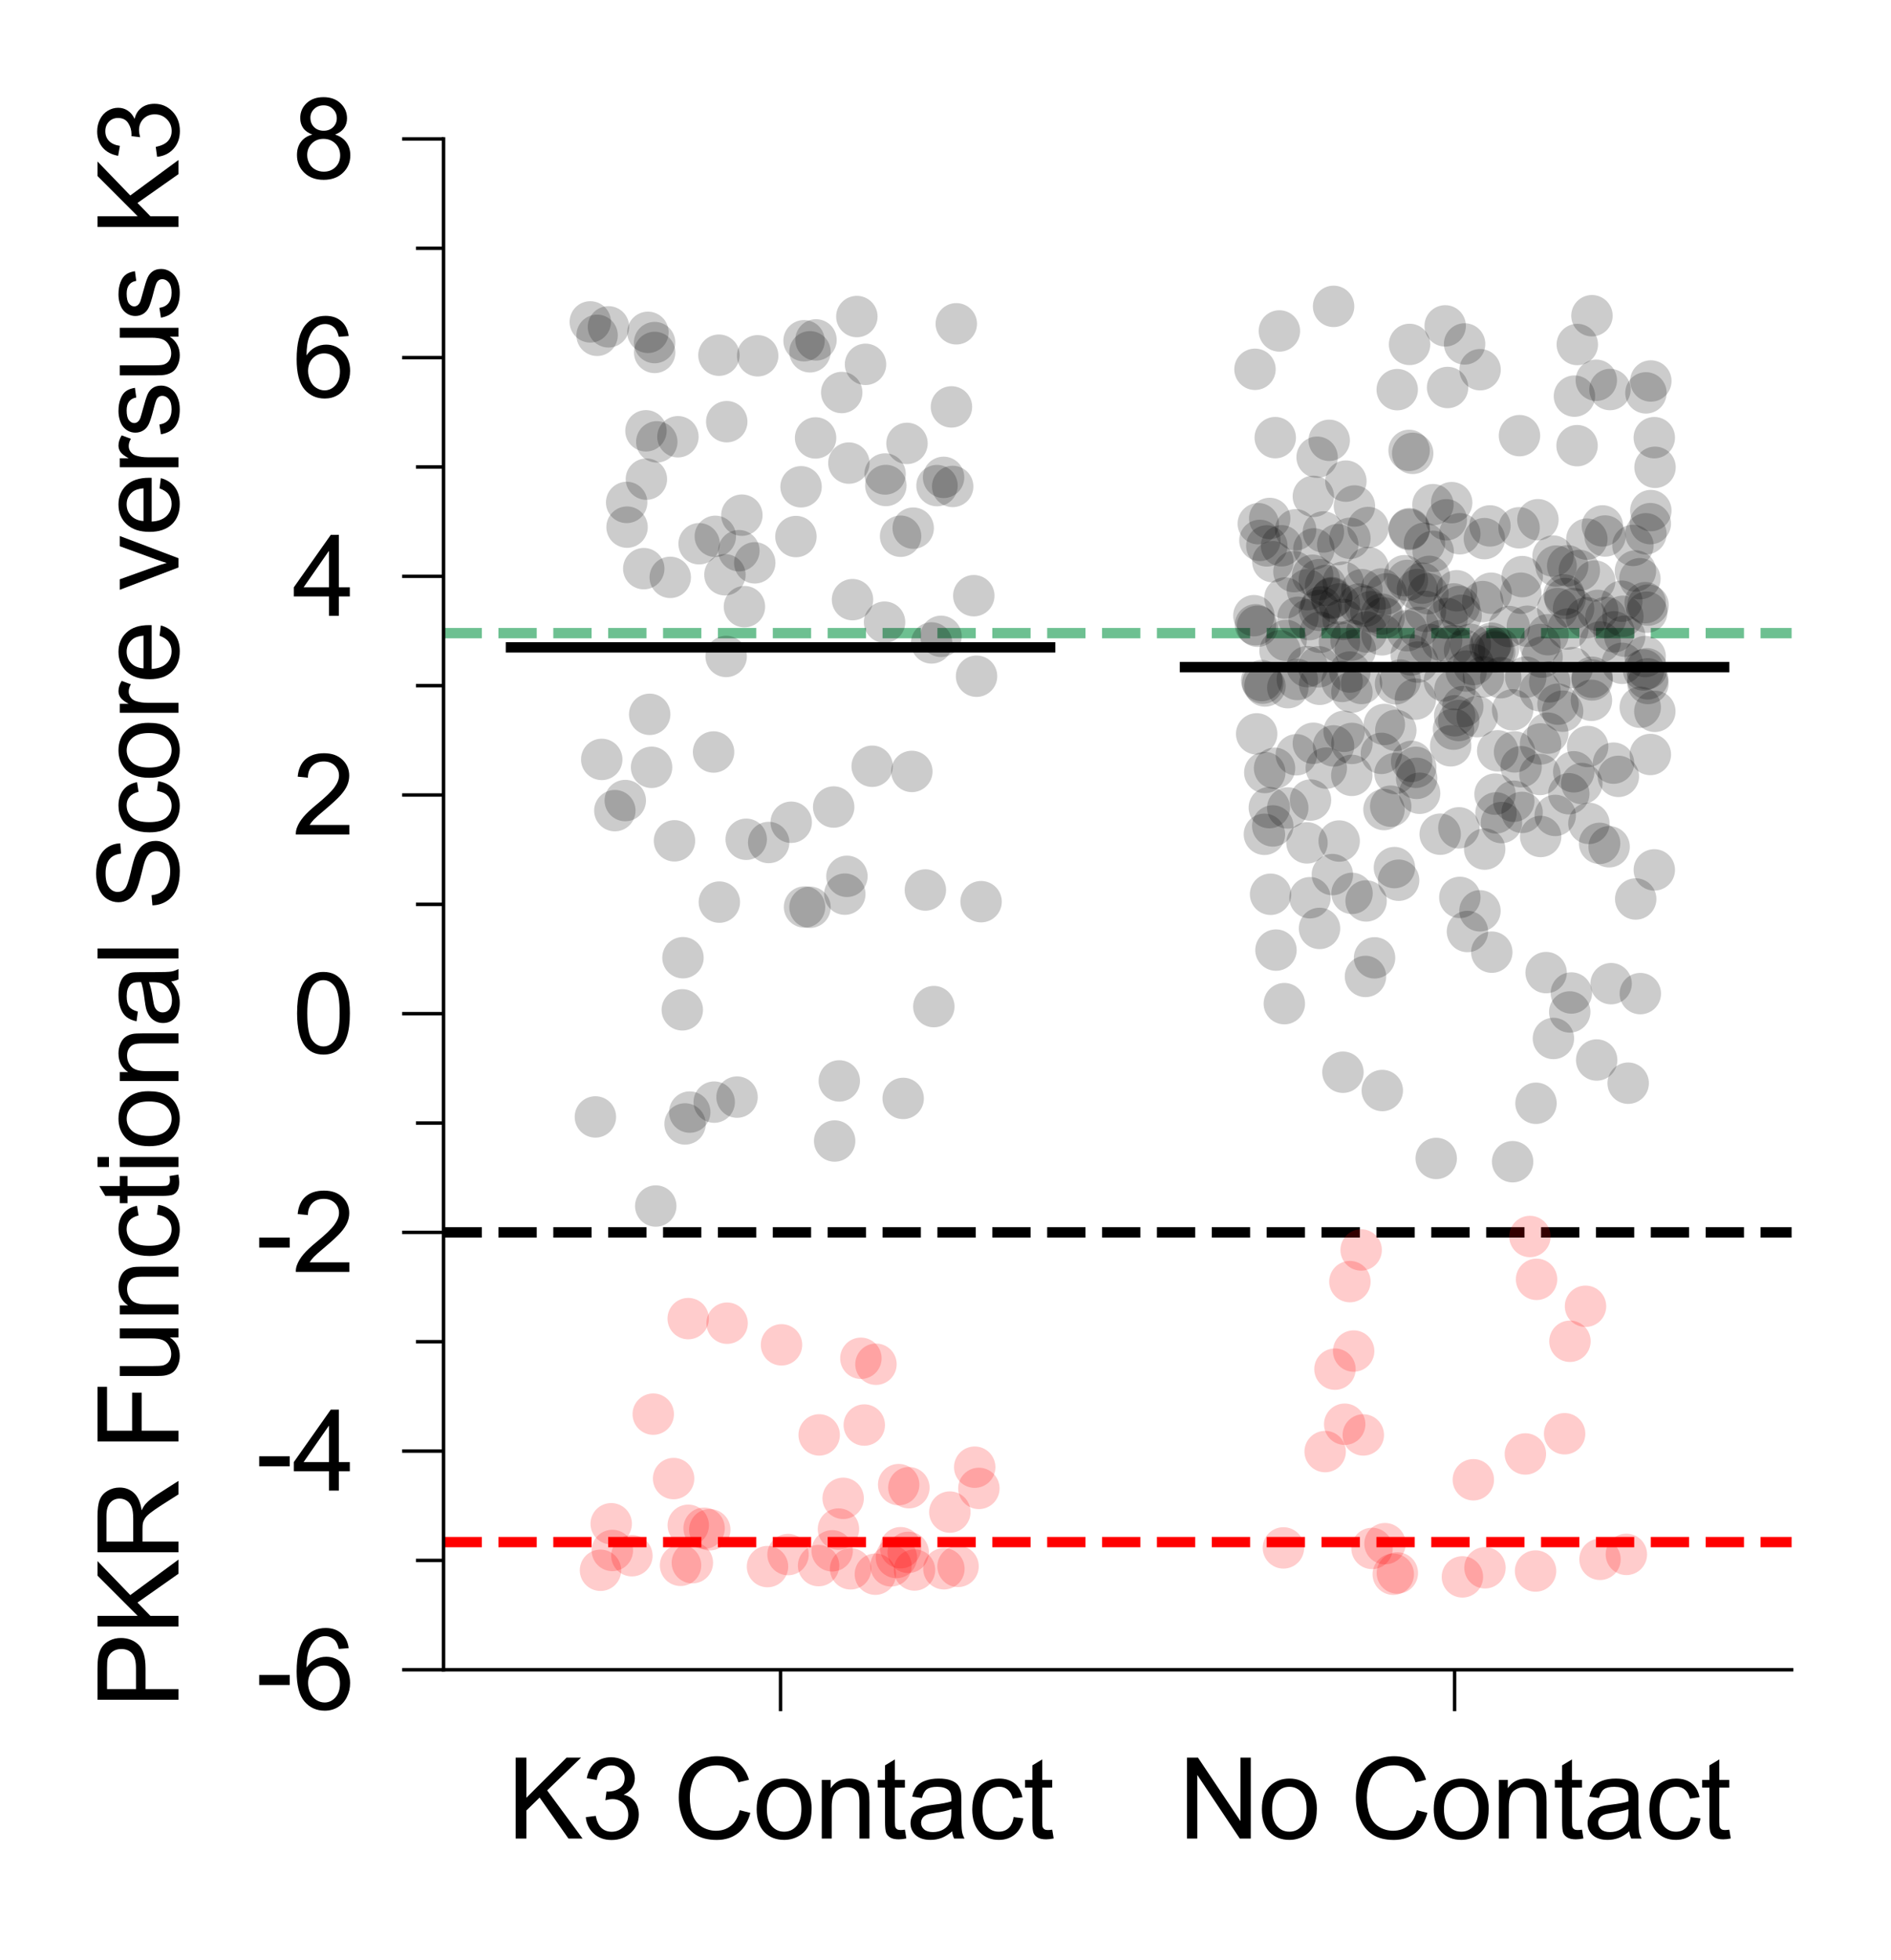 <?xml version="1.0" encoding="utf-8" standalone="no"?>
<!DOCTYPE svg PUBLIC "-//W3C//DTD SVG 1.1//EN"
  "http://www.w3.org/Graphics/SVG/1.1/DTD/svg11.dtd">
<svg xmlns:xlink="http://www.w3.org/1999/xlink" width="136.979pt" height="141.959pt" viewBox="0 0 136.979 141.959" xmlns="http://www.w3.org/2000/svg" version="1.1">
 <defs>
  <style type="text/css">*{stroke-linejoin: round; stroke-linecap: butt}</style>
 </defs>
 <g id="figure_1">
  <g id="patch_1">
   <path d="M 0 141.959 
L 136.979 141.959 
L 136.979 0 
L 0 0 
L 0 141.959 
z
" style="fill: none"/>
  </g>
  <g id="axes_1">
   <g id="patch_2">
    <path d="M 32.129 120.943 
L 129.779 120.943 
L 129.779 10.063 
L 32.129 10.063 
L 32.129 120.943 
z
" style="fill: none"/>
   </g>
   <g id="line2d_1">
    <path d="M 32.129 45.858 
L 129.779 45.858 
" clip-path="url(#pc9b2b29073)" style="fill: none; stroke-dasharray: 2.775,1.2; stroke-dashoffset: 0; stroke: #6dc091; stroke-width: 0.75"/>
   </g>
   <g id="line2d_2">
    <path d="M 32.129 111.697 
L 129.779 111.697 
" clip-path="url(#pc9b2b29073)" style="fill: none; stroke-dasharray: 2.775,1.2; stroke-dashoffset: 0; stroke: #ff0000; stroke-width: 0.75"/>
   </g>
   <g id="line2d_3">
    <path d="M 32.129 89.263 
L 129.779 89.263 
" clip-path="url(#pc9b2b29073)" style="fill: none; stroke-dasharray: 2.775,1.2; stroke-dashoffset: 0; stroke: #000000; stroke-width: 0.75"/>
   </g>
   <g id="line2d_4">
    <path d="M 37.011 46.889 
L 76.071 46.889 
" clip-path="url(#pc9b2b29073)" style="fill: none; stroke: #000000; stroke-width: 0.75; stroke-linecap: square"/>
   </g>
   <g id="line2d_5">
    <path d="M 85.836 48.322 
L 124.896 48.322 
" clip-path="url(#pc9b2b29073)" style="fill: none; stroke: #000000; stroke-width: 0.75; stroke-linecap: square"/>
   </g>
   <g id="matplotlib.axis_1">
    <g id="xtick_1">
     <g id="line2d_6">
      <defs>
       <path id="m54ff7c7d71" d="M 0 0 
L 0 3 
" style="stroke: #000000; stroke-width: 0.25"/>
      </defs>
      <g>
       <use xlink:href="#m54ff7c7d71" x="56.541" y="120.943" style="stroke: #000000; stroke-width: 0.25"/>
      </g>
     </g>
     <g id="text_1">
      <!-- K3 Contact -->
      <g transform="translate(36.753 133.169) scale(0.08 -0.08)">
       <defs>
        <path id="ArialMT-4b" d="M 469 0 
L 469 4581 
L 1075 4581 
L 1075 2309 
L 3350 4581 
L 4172 4581 
L 2250 2725 
L 4256 0 
L 3456 0 
L 1825 2319 
L 1075 1588 
L 1075 0 
L 469 0 
z
" transform="scale(0.016)"/>
        <path id="ArialMT-33" d="M 269 1209 
L 831 1284 
Q 928 806 1161 595 
Q 1394 384 1728 384 
Q 2125 384 2398 659 
Q 2672 934 2672 1341 
Q 2672 1728 2419 1979 
Q 2166 2231 1775 2231 
Q 1616 2231 1378 2169 
L 1441 2663 
Q 1497 2656 1531 2656 
Q 1891 2656 2178 2843 
Q 2466 3031 2466 3422 
Q 2466 3731 2256 3934 
Q 2047 4138 1716 4138 
Q 1388 4138 1169 3931 
Q 950 3725 888 3313 
L 325 3413 
Q 428 3978 793 4289 
Q 1159 4600 1703 4600 
Q 2078 4600 2393 4439 
Q 2709 4278 2876 4000 
Q 3044 3722 3044 3409 
Q 3044 3113 2884 2869 
Q 2725 2625 2413 2481 
Q 2819 2388 3044 2092 
Q 3269 1797 3269 1353 
Q 3269 753 2831 336 
Q 2394 -81 1725 -81 
Q 1122 -81 723 278 
Q 325 638 269 1209 
z
" transform="scale(0.016)"/>
        <path id="ArialMT-20" transform="scale(0.016)"/>
        <path id="ArialMT-43" d="M 3763 1606 
L 4369 1453 
Q 4178 706 3683 314 
Q 3188 -78 2472 -78 
Q 1731 -78 1267 223 
Q 803 525 561 1097 
Q 319 1669 319 2325 
Q 319 3041 592 3573 
Q 866 4106 1370 4382 
Q 1875 4659 2481 4659 
Q 3169 4659 3637 4309 
Q 4106 3959 4291 3325 
L 3694 3184 
Q 3534 3684 3231 3912 
Q 2928 4141 2469 4141 
Q 1941 4141 1586 3887 
Q 1231 3634 1087 3207 
Q 944 2781 944 2328 
Q 944 1744 1114 1308 
Q 1284 872 1643 656 
Q 2003 441 2422 441 
Q 2931 441 3284 734 
Q 3638 1028 3763 1606 
z
" transform="scale(0.016)"/>
        <path id="ArialMT-6f" d="M 213 1659 
Q 213 2581 725 3025 
Q 1153 3394 1769 3394 
Q 2453 3394 2887 2945 
Q 3322 2497 3322 1706 
Q 3322 1066 3130 698 
Q 2938 331 2570 128 
Q 2203 -75 1769 -75 
Q 1072 -75 642 372 
Q 213 819 213 1659 
z
M 791 1659 
Q 791 1022 1069 705 
Q 1347 388 1769 388 
Q 2188 388 2466 706 
Q 2744 1025 2744 1678 
Q 2744 2294 2464 2611 
Q 2184 2928 1769 2928 
Q 1347 2928 1069 2612 
Q 791 2297 791 1659 
z
" transform="scale(0.016)"/>
        <path id="ArialMT-6e" d="M 422 0 
L 422 3319 
L 928 3319 
L 928 2847 
Q 1294 3394 1984 3394 
Q 2284 3394 2536 3286 
Q 2788 3178 2913 3003 
Q 3038 2828 3088 2588 
Q 3119 2431 3119 2041 
L 3119 0 
L 2556 0 
L 2556 2019 
Q 2556 2363 2490 2533 
Q 2425 2703 2258 2804 
Q 2091 2906 1866 2906 
Q 1506 2906 1245 2678 
Q 984 2450 984 1813 
L 984 0 
L 422 0 
z
" transform="scale(0.016)"/>
        <path id="ArialMT-74" d="M 1650 503 
L 1731 6 
Q 1494 -44 1306 -44 
Q 1000 -44 831 53 
Q 663 150 594 308 
Q 525 466 525 972 
L 525 2881 
L 113 2881 
L 113 3319 
L 525 3319 
L 525 4141 
L 1084 4478 
L 1084 3319 
L 1650 3319 
L 1650 2881 
L 1084 2881 
L 1084 941 
Q 1084 700 1114 631 
Q 1144 563 1211 522 
Q 1278 481 1403 481 
Q 1497 481 1650 503 
z
" transform="scale(0.016)"/>
        <path id="ArialMT-61" d="M 2588 409 
Q 2275 144 1986 34 
Q 1697 -75 1366 -75 
Q 819 -75 525 192 
Q 231 459 231 875 
Q 231 1119 342 1320 
Q 453 1522 633 1644 
Q 813 1766 1038 1828 
Q 1203 1872 1538 1913 
Q 2219 1994 2541 2106 
Q 2544 2222 2544 2253 
Q 2544 2597 2384 2738 
Q 2169 2928 1744 2928 
Q 1347 2928 1158 2789 
Q 969 2650 878 2297 
L 328 2372 
Q 403 2725 575 2942 
Q 747 3159 1072 3276 
Q 1397 3394 1825 3394 
Q 2250 3394 2515 3294 
Q 2781 3194 2906 3042 
Q 3031 2891 3081 2659 
Q 3109 2516 3109 2141 
L 3109 1391 
Q 3109 606 3145 398 
Q 3181 191 3288 0 
L 2700 0 
Q 2613 175 2588 409 
z
M 2541 1666 
Q 2234 1541 1622 1453 
Q 1275 1403 1131 1340 
Q 988 1278 909 1158 
Q 831 1038 831 891 
Q 831 666 1001 516 
Q 1172 366 1500 366 
Q 1825 366 2078 508 
Q 2331 650 2450 897 
Q 2541 1088 2541 1459 
L 2541 1666 
z
" transform="scale(0.016)"/>
        <path id="ArialMT-63" d="M 2588 1216 
L 3141 1144 
Q 3050 572 2676 248 
Q 2303 -75 1759 -75 
Q 1078 -75 664 370 
Q 250 816 250 1647 
Q 250 2184 428 2587 
Q 606 2991 970 3192 
Q 1334 3394 1763 3394 
Q 2303 3394 2647 3120 
Q 2991 2847 3088 2344 
L 2541 2259 
Q 2463 2594 2264 2762 
Q 2066 2931 1784 2931 
Q 1359 2931 1093 2626 
Q 828 2322 828 1663 
Q 828 994 1084 691 
Q 1341 388 1753 388 
Q 2084 388 2306 591 
Q 2528 794 2588 1216 
z
" transform="scale(0.016)"/>
       </defs>
       <use xlink:href="#ArialMT-4b"/>
       <use xlink:href="#ArialMT-33" x="66.699"/>
       <use xlink:href="#ArialMT-20" x="122.314"/>
       <use xlink:href="#ArialMT-43" x="150.098"/>
       <use xlink:href="#ArialMT-6f" x="222.314"/>
       <use xlink:href="#ArialMT-6e" x="277.93"/>
       <use xlink:href="#ArialMT-74" x="333.545"/>
       <use xlink:href="#ArialMT-61" x="361.328"/>
       <use xlink:href="#ArialMT-63" x="416.943"/>
       <use xlink:href="#ArialMT-74" x="466.943"/>
      </g>
     </g>
    </g>
    <g id="xtick_2">
     <g id="line2d_7">
      <g>
       <use xlink:href="#m54ff7c7d71" x="105.366" y="120.943" style="stroke: #000000; stroke-width: 0.25"/>
      </g>
     </g>
     <g id="text_2">
      <!-- No Contact -->
      <g transform="translate(85.358 133.169) scale(0.08 -0.08)">
       <defs>
        <path id="ArialMT-4e" d="M 488 0 
L 488 4581 
L 1109 4581 
L 3516 984 
L 3516 4581 
L 4097 4581 
L 4097 0 
L 3475 0 
L 1069 3600 
L 1069 0 
L 488 0 
z
" transform="scale(0.016)"/>
       </defs>
       <use xlink:href="#ArialMT-4e"/>
       <use xlink:href="#ArialMT-6f" x="72.217"/>
       <use xlink:href="#ArialMT-20" x="127.832"/>
       <use xlink:href="#ArialMT-43" x="155.615"/>
       <use xlink:href="#ArialMT-6f" x="227.832"/>
       <use xlink:href="#ArialMT-6e" x="283.447"/>
       <use xlink:href="#ArialMT-74" x="339.062"/>
       <use xlink:href="#ArialMT-61" x="366.846"/>
       <use xlink:href="#ArialMT-63" x="422.461"/>
       <use xlink:href="#ArialMT-74" x="472.461"/>
      </g>
     </g>
    </g>
   </g>
   <g id="matplotlib.axis_2">
    <g id="ytick_1">
     <g id="line2d_8">
      <defs>
       <path id="m938b27e251" d="M 0 0 
L -3 0 
" style="stroke: #000000; stroke-width: 0.25"/>
      </defs>
      <g>
       <use xlink:href="#m938b27e251" x="32.129" y="120.943" style="stroke: #000000; stroke-width: 0.25"/>
      </g>
     </g>
     <g id="text_3">
      <!-- -6 -->
      <g transform="translate(18.516 123.806) scale(0.08 -0.08)">
       <defs>
        <path id="ArialMT-2d" d="M 203 1375 
L 203 1941 
L 1931 1941 
L 1931 1375 
L 203 1375 
z
" transform="scale(0.016)"/>
        <path id="ArialMT-36" d="M 3184 3459 
L 2625 3416 
Q 2550 3747 2413 3897 
Q 2184 4138 1850 4138 
Q 1581 4138 1378 3988 
Q 1113 3794 959 3422 
Q 806 3050 800 2363 
Q 1003 2672 1297 2822 
Q 1591 2972 1913 2972 
Q 2475 2972 2870 2558 
Q 3266 2144 3266 1488 
Q 3266 1056 3080 686 
Q 2894 316 2569 119 
Q 2244 -78 1831 -78 
Q 1128 -78 684 439 
Q 241 956 241 2144 
Q 241 3472 731 4075 
Q 1159 4600 1884 4600 
Q 2425 4600 2770 4297 
Q 3116 3994 3184 3459 
z
M 888 1484 
Q 888 1194 1011 928 
Q 1134 663 1356 523 
Q 1578 384 1822 384 
Q 2178 384 2434 671 
Q 2691 959 2691 1453 
Q 2691 1928 2437 2201 
Q 2184 2475 1800 2475 
Q 1419 2475 1153 2201 
Q 888 1928 888 1484 
z
" transform="scale(0.016)"/>
       </defs>
       <use xlink:href="#ArialMT-2d"/>
       <use xlink:href="#ArialMT-36" x="33.301"/>
      </g>
     </g>
    </g>
    <g id="ytick_2">
     <g id="line2d_9">
      <g>
       <use xlink:href="#m938b27e251" x="32.129" y="105.103" style="stroke: #000000; stroke-width: 0.25"/>
      </g>
     </g>
     <g id="text_4">
      <!-- -4 -->
      <g transform="translate(18.516 107.966) scale(0.08 -0.08)">
       <defs>
        <path id="ArialMT-34" d="M 2069 0 
L 2069 1097 
L 81 1097 
L 81 1613 
L 2172 4581 
L 2631 4581 
L 2631 1613 
L 3250 1613 
L 3250 1097 
L 2631 1097 
L 2631 0 
L 2069 0 
z
M 2069 1613 
L 2069 3678 
L 634 1613 
L 2069 1613 
z
" transform="scale(0.016)"/>
       </defs>
       <use xlink:href="#ArialMT-2d"/>
       <use xlink:href="#ArialMT-34" x="33.301"/>
      </g>
     </g>
    </g>
    <g id="ytick_3">
     <g id="line2d_10">
      <g>
       <use xlink:href="#m938b27e251" x="32.129" y="89.263" style="stroke: #000000; stroke-width: 0.25"/>
      </g>
     </g>
     <g id="text_5">
      <!-- -2 -->
      <g transform="translate(18.516 92.126) scale(0.08 -0.08)">
       <defs>
        <path id="ArialMT-32" d="M 3222 541 
L 3222 0 
L 194 0 
Q 188 203 259 391 
Q 375 700 629 1000 
Q 884 1300 1366 1694 
Q 2113 2306 2375 2664 
Q 2638 3022 2638 3341 
Q 2638 3675 2398 3904 
Q 2159 4134 1775 4134 
Q 1369 4134 1125 3890 
Q 881 3647 878 3216 
L 300 3275 
Q 359 3922 746 4261 
Q 1134 4600 1788 4600 
Q 2447 4600 2831 4234 
Q 3216 3869 3216 3328 
Q 3216 3053 3103 2787 
Q 2991 2522 2730 2228 
Q 2469 1934 1863 1422 
Q 1356 997 1212 845 
Q 1069 694 975 541 
L 3222 541 
z
" transform="scale(0.016)"/>
       </defs>
       <use xlink:href="#ArialMT-2d"/>
       <use xlink:href="#ArialMT-32" x="33.301"/>
      </g>
     </g>
    </g>
    <g id="ytick_4">
     <g id="line2d_11">
      <g>
       <use xlink:href="#m938b27e251" x="32.129" y="73.423" style="stroke: #000000; stroke-width: 0.25"/>
      </g>
     </g>
     <g id="text_6">
      <!-- 0 -->
      <g transform="translate(21.18 76.286) scale(0.08 -0.08)">
       <defs>
        <path id="ArialMT-30" d="M 266 2259 
Q 266 3072 433 3567 
Q 600 4063 929 4331 
Q 1259 4600 1759 4600 
Q 2128 4600 2406 4451 
Q 2684 4303 2865 4023 
Q 3047 3744 3150 3342 
Q 3253 2941 3253 2259 
Q 3253 1453 3087 958 
Q 2922 463 2592 192 
Q 2263 -78 1759 -78 
Q 1097 -78 719 397 
Q 266 969 266 2259 
z
M 844 2259 
Q 844 1131 1108 757 
Q 1372 384 1759 384 
Q 2147 384 2411 759 
Q 2675 1134 2675 2259 
Q 2675 3391 2411 3762 
Q 2147 4134 1753 4134 
Q 1366 4134 1134 3806 
Q 844 3388 844 2259 
z
" transform="scale(0.016)"/>
       </defs>
       <use xlink:href="#ArialMT-30"/>
      </g>
     </g>
    </g>
    <g id="ytick_5">
     <g id="line2d_12">
      <g>
       <use xlink:href="#m938b27e251" x="32.129" y="57.583" style="stroke: #000000; stroke-width: 0.25"/>
      </g>
     </g>
     <g id="text_7">
      <!-- 2 -->
      <g transform="translate(21.18 60.446) scale(0.08 -0.08)">
       <use xlink:href="#ArialMT-32"/>
      </g>
     </g>
    </g>
    <g id="ytick_6">
     <g id="line2d_13">
      <g>
       <use xlink:href="#m938b27e251" x="32.129" y="41.743" style="stroke: #000000; stroke-width: 0.25"/>
      </g>
     </g>
     <g id="text_8">
      <!-- 4 -->
      <g transform="translate(21.18 44.606) scale(0.08 -0.08)">
       <use xlink:href="#ArialMT-34"/>
      </g>
     </g>
    </g>
    <g id="ytick_7">
     <g id="line2d_14">
      <g>
       <use xlink:href="#m938b27e251" x="32.129" y="25.903" style="stroke: #000000; stroke-width: 0.25"/>
      </g>
     </g>
     <g id="text_9">
      <!-- 6 -->
      <g transform="translate(21.18 28.766) scale(0.08 -0.08)">
       <use xlink:href="#ArialMT-36"/>
      </g>
     </g>
    </g>
    <g id="ytick_8">
     <g id="line2d_15">
      <g>
       <use xlink:href="#m938b27e251" x="32.129" y="10.063" style="stroke: #000000; stroke-width: 0.25"/>
      </g>
     </g>
     <g id="text_10">
      <!-- 8 -->
      <g transform="translate(21.18 12.926) scale(0.08 -0.08)">
       <defs>
        <path id="ArialMT-38" d="M 1131 2484 
Q 781 2613 612 2850 
Q 444 3088 444 3419 
Q 444 3919 803 4259 
Q 1163 4600 1759 4600 
Q 2359 4600 2725 4251 
Q 3091 3903 3091 3403 
Q 3091 3084 2923 2848 
Q 2756 2613 2416 2484 
Q 2838 2347 3058 2040 
Q 3278 1734 3278 1309 
Q 3278 722 2862 322 
Q 2447 -78 1769 -78 
Q 1091 -78 675 323 
Q 259 725 259 1325 
Q 259 1772 486 2073 
Q 713 2375 1131 2484 
z
M 1019 3438 
Q 1019 3113 1228 2906 
Q 1438 2700 1772 2700 
Q 2097 2700 2305 2904 
Q 2513 3109 2513 3406 
Q 2513 3716 2298 3927 
Q 2084 4138 1766 4138 
Q 1444 4138 1231 3931 
Q 1019 3725 1019 3438 
z
M 838 1322 
Q 838 1081 952 856 
Q 1066 631 1291 507 
Q 1516 384 1775 384 
Q 2178 384 2440 643 
Q 2703 903 2703 1303 
Q 2703 1709 2433 1975 
Q 2163 2241 1756 2241 
Q 1359 2241 1098 1978 
Q 838 1716 838 1322 
z
" transform="scale(0.016)"/>
       </defs>
       <use xlink:href="#ArialMT-38"/>
      </g>
     </g>
    </g>
    <g id="ytick_9">
     <g id="line2d_16">
      <defs>
       <path id="m129bea286b" d="M 0 0 
L -2 0 
" style="stroke: #000000; stroke-width: 0.25"/>
      </defs>
      <g>
       <use xlink:href="#m129bea286b" x="32.129" y="113.023" style="stroke: #000000; stroke-width: 0.25"/>
      </g>
     </g>
    </g>
    <g id="ytick_10">
     <g id="line2d_17">
      <g>
       <use xlink:href="#m129bea286b" x="32.129" y="97.183" style="stroke: #000000; stroke-width: 0.25"/>
      </g>
     </g>
    </g>
    <g id="ytick_11">
     <g id="line2d_18">
      <g>
       <use xlink:href="#m129bea286b" x="32.129" y="81.343" style="stroke: #000000; stroke-width: 0.25"/>
      </g>
     </g>
    </g>
    <g id="ytick_12">
     <g id="line2d_19">
      <g>
       <use xlink:href="#m129bea286b" x="32.129" y="65.503" style="stroke: #000000; stroke-width: 0.25"/>
      </g>
     </g>
    </g>
    <g id="ytick_13">
     <g id="line2d_20">
      <g>
       <use xlink:href="#m129bea286b" x="32.129" y="49.663" style="stroke: #000000; stroke-width: 0.25"/>
      </g>
     </g>
    </g>
    <g id="ytick_14">
     <g id="line2d_21">
      <g>
       <use xlink:href="#m129bea286b" x="32.129" y="33.823" style="stroke: #000000; stroke-width: 0.25"/>
      </g>
     </g>
    </g>
    <g id="ytick_15">
     <g id="line2d_22">
      <g>
       <use xlink:href="#m129bea286b" x="32.129" y="17.983" style="stroke: #000000; stroke-width: 0.25"/>
      </g>
     </g>
    </g>
    <g id="text_11">
     <!-- PKR Functional Score versus K3 -->
     <g transform="translate(12.926 123.749) rotate(-90) scale(0.08 -0.08)">
      <defs>
       <path id="ArialMT-50" d="M 494 0 
L 494 4581 
L 2222 4581 
Q 2678 4581 2919 4538 
Q 3256 4481 3484 4323 
Q 3713 4166 3852 3881 
Q 3991 3597 3991 3256 
Q 3991 2672 3619 2267 
Q 3247 1863 2275 1863 
L 1100 1863 
L 1100 0 
L 494 0 
z
M 1100 2403 
L 2284 2403 
Q 2872 2403 3119 2622 
Q 3366 2841 3366 3238 
Q 3366 3525 3220 3729 
Q 3075 3934 2838 4000 
Q 2684 4041 2272 4041 
L 1100 4041 
L 1100 2403 
z
" transform="scale(0.016)"/>
       <path id="ArialMT-52" d="M 503 0 
L 503 4581 
L 2534 4581 
Q 3147 4581 3465 4457 
Q 3784 4334 3975 4021 
Q 4166 3709 4166 3331 
Q 4166 2844 3850 2509 
Q 3534 2175 2875 2084 
Q 3116 1969 3241 1856 
Q 3506 1613 3744 1247 
L 4541 0 
L 3778 0 
L 3172 953 
Q 2906 1366 2734 1584 
Q 2563 1803 2427 1890 
Q 2291 1978 2150 2013 
Q 2047 2034 1813 2034 
L 1109 2034 
L 1109 0 
L 503 0 
z
M 1109 2559 
L 2413 2559 
Q 2828 2559 3062 2645 
Q 3297 2731 3419 2920 
Q 3541 3109 3541 3331 
Q 3541 3656 3305 3865 
Q 3069 4075 2559 4075 
L 1109 4075 
L 1109 2559 
z
" transform="scale(0.016)"/>
       <path id="ArialMT-46" d="M 525 0 
L 525 4581 
L 3616 4581 
L 3616 4041 
L 1131 4041 
L 1131 2622 
L 3281 2622 
L 3281 2081 
L 1131 2081 
L 1131 0 
L 525 0 
z
" transform="scale(0.016)"/>
       <path id="ArialMT-75" d="M 2597 0 
L 2597 488 
Q 2209 -75 1544 -75 
Q 1250 -75 995 37 
Q 741 150 617 320 
Q 494 491 444 738 
Q 409 903 409 1263 
L 409 3319 
L 972 3319 
L 972 1478 
Q 972 1038 1006 884 
Q 1059 663 1231 536 
Q 1403 409 1656 409 
Q 1909 409 2131 539 
Q 2353 669 2445 892 
Q 2538 1116 2538 1541 
L 2538 3319 
L 3100 3319 
L 3100 0 
L 2597 0 
z
" transform="scale(0.016)"/>
       <path id="ArialMT-69" d="M 425 3934 
L 425 4581 
L 988 4581 
L 988 3934 
L 425 3934 
z
M 425 0 
L 425 3319 
L 988 3319 
L 988 0 
L 425 0 
z
" transform="scale(0.016)"/>
       <path id="ArialMT-6c" d="M 409 0 
L 409 4581 
L 972 4581 
L 972 0 
L 409 0 
z
" transform="scale(0.016)"/>
       <path id="ArialMT-53" d="M 288 1472 
L 859 1522 
Q 900 1178 1048 958 
Q 1197 738 1509 602 
Q 1822 466 2213 466 
Q 2559 466 2825 569 
Q 3091 672 3220 851 
Q 3350 1031 3350 1244 
Q 3350 1459 3225 1620 
Q 3100 1781 2813 1891 
Q 2628 1963 1997 2114 
Q 1366 2266 1113 2400 
Q 784 2572 623 2826 
Q 463 3081 463 3397 
Q 463 3744 659 4045 
Q 856 4347 1234 4503 
Q 1613 4659 2075 4659 
Q 2584 4659 2973 4495 
Q 3363 4331 3572 4012 
Q 3781 3694 3797 3291 
L 3216 3247 
Q 3169 3681 2898 3903 
Q 2628 4125 2100 4125 
Q 1550 4125 1298 3923 
Q 1047 3722 1047 3438 
Q 1047 3191 1225 3031 
Q 1400 2872 2139 2705 
Q 2878 2538 3153 2413 
Q 3553 2228 3743 1945 
Q 3934 1663 3934 1294 
Q 3934 928 3725 604 
Q 3516 281 3123 101 
Q 2731 -78 2241 -78 
Q 1619 -78 1198 103 
Q 778 284 539 648 
Q 300 1013 288 1472 
z
" transform="scale(0.016)"/>
       <path id="ArialMT-72" d="M 416 0 
L 416 3319 
L 922 3319 
L 922 2816 
Q 1116 3169 1280 3281 
Q 1444 3394 1641 3394 
Q 1925 3394 2219 3213 
L 2025 2691 
Q 1819 2813 1613 2813 
Q 1428 2813 1281 2702 
Q 1134 2591 1072 2394 
Q 978 2094 978 1738 
L 978 0 
L 416 0 
z
" transform="scale(0.016)"/>
       <path id="ArialMT-65" d="M 2694 1069 
L 3275 997 
Q 3138 488 2766 206 
Q 2394 -75 1816 -75 
Q 1088 -75 661 373 
Q 234 822 234 1631 
Q 234 2469 665 2931 
Q 1097 3394 1784 3394 
Q 2450 3394 2872 2941 
Q 3294 2488 3294 1666 
Q 3294 1616 3291 1516 
L 816 1516 
Q 847 969 1125 678 
Q 1403 388 1819 388 
Q 2128 388 2347 550 
Q 2566 713 2694 1069 
z
M 847 1978 
L 2700 1978 
Q 2663 2397 2488 2606 
Q 2219 2931 1791 2931 
Q 1403 2931 1139 2672 
Q 875 2413 847 1978 
z
" transform="scale(0.016)"/>
       <path id="ArialMT-76" d="M 1344 0 
L 81 3319 
L 675 3319 
L 1388 1331 
Q 1503 1009 1600 663 
Q 1675 925 1809 1294 
L 2547 3319 
L 3125 3319 
L 1869 0 
L 1344 0 
z
" transform="scale(0.016)"/>
       <path id="ArialMT-73" d="M 197 991 
L 753 1078 
Q 800 744 1014 566 
Q 1228 388 1613 388 
Q 2000 388 2187 545 
Q 2375 703 2375 916 
Q 2375 1106 2209 1216 
Q 2094 1291 1634 1406 
Q 1016 1563 777 1677 
Q 538 1791 414 1992 
Q 291 2194 291 2438 
Q 291 2659 392 2848 
Q 494 3038 669 3163 
Q 800 3259 1026 3326 
Q 1253 3394 1513 3394 
Q 1903 3394 2198 3281 
Q 2494 3169 2634 2976 
Q 2775 2784 2828 2463 
L 2278 2388 
Q 2241 2644 2061 2787 
Q 1881 2931 1553 2931 
Q 1166 2931 1000 2803 
Q 834 2675 834 2503 
Q 834 2394 903 2306 
Q 972 2216 1119 2156 
Q 1203 2125 1616 2013 
Q 2213 1853 2448 1751 
Q 2684 1650 2818 1456 
Q 2953 1263 2953 975 
Q 2953 694 2789 445 
Q 2625 197 2315 61 
Q 2006 -75 1616 -75 
Q 969 -75 630 194 
Q 291 463 197 991 
z
" transform="scale(0.016)"/>
      </defs>
      <use xlink:href="#ArialMT-50"/>
      <use xlink:href="#ArialMT-4b" x="66.699"/>
      <use xlink:href="#ArialMT-52" x="133.398"/>
      <use xlink:href="#ArialMT-20" x="205.615"/>
      <use xlink:href="#ArialMT-46" x="233.398"/>
      <use xlink:href="#ArialMT-75" x="294.482"/>
      <use xlink:href="#ArialMT-6e" x="350.098"/>
      <use xlink:href="#ArialMT-63" x="405.713"/>
      <use xlink:href="#ArialMT-74" x="455.713"/>
      <use xlink:href="#ArialMT-69" x="483.496"/>
      <use xlink:href="#ArialMT-6f" x="505.713"/>
      <use xlink:href="#ArialMT-6e" x="561.328"/>
      <use xlink:href="#ArialMT-61" x="616.943"/>
      <use xlink:href="#ArialMT-6c" x="672.559"/>
      <use xlink:href="#ArialMT-20" x="694.775"/>
      <use xlink:href="#ArialMT-53" x="722.559"/>
      <use xlink:href="#ArialMT-63" x="789.258"/>
      <use xlink:href="#ArialMT-6f" x="839.258"/>
      <use xlink:href="#ArialMT-72" x="894.873"/>
      <use xlink:href="#ArialMT-65" x="928.174"/>
      <use xlink:href="#ArialMT-20" x="983.789"/>
      <use xlink:href="#ArialMT-76" x="1011.572"/>
      <use xlink:href="#ArialMT-65" x="1061.572"/>
      <use xlink:href="#ArialMT-72" x="1117.188"/>
      <use xlink:href="#ArialMT-73" x="1150.488"/>
      <use xlink:href="#ArialMT-75" x="1200.488"/>
      <use xlink:href="#ArialMT-73" x="1256.104"/>
      <use xlink:href="#ArialMT-20" x="1306.104"/>
      <use xlink:href="#ArialMT-4b" x="1333.887"/>
      <use xlink:href="#ArialMT-33" x="1400.586"/>
     </g>
    </g>
   </g>
   <g id="PathCollection_1">
    <defs>
     <path id="m7913840396" d="M 0 1.5 
C 0.398 1.5 0.779 1.342 1.061 1.061 
C 1.342 0.779 1.5 0.398 1.5 0 
C 1.5 -0.398 1.342 -0.779 1.061 -1.061 
C 0.779 -1.342 0.398 -1.5 0 -1.5 
C -0.398 -1.5 -0.779 -1.342 -1.061 -1.061 
C -1.342 -0.779 -1.5 -0.398 -1.5 0 
C -1.5 0.398 -1.342 0.779 -1.061 1.061 
C -0.779 1.342 -0.398 1.5 0 1.5 
z
"/>
    </defs>
    <g clip-path="url(#pc9b2b29073)">
     <use xlink:href="#m7913840396" x="70.907" y="107.807" style="fill: #ff0000; fill-opacity: 0.2"/>
     <use xlink:href="#m7913840396" x="59.339" y="103.933" style="fill: #ff0000; fill-opacity: 0.2"/>
     <use xlink:href="#m7913840396" x="65.838" y="107.756" style="fill: #ff0000; fill-opacity: 0.2"/>
     <use xlink:href="#m7913840396" x="43.499" y="113.736" style="fill: #ff0000; fill-opacity: 0.2"/>
     <use xlink:href="#m7913840396" x="44.356" y="112.302" style="fill: #ff0000; fill-opacity: 0.2"/>
     <use xlink:href="#m7913840396" x="47.32" y="102.428" style="fill: #ff0000; fill-opacity: 0.2"/>
     <use xlink:href="#m7913840396" x="57.083" y="112.6" style="fill: #ff0000; fill-opacity: 0.2"/>
     <use xlink:href="#m7913840396" x="65.789" y="112.441" style="fill: #ff0000; fill-opacity: 0.2"/>
     <use xlink:href="#m7913840396" x="49.856" y="110.478" style="fill: #ff0000; fill-opacity: 0.2"/>
     <use xlink:href="#m7913840396" x="65.237" y="112.104" style="fill: #ff0000; fill-opacity: 0.2"/>
     <use xlink:href="#m7913840396" x="55.596" y="113.47" style="fill: #ff0000; fill-opacity: 0.2"/>
     <use xlink:href="#m7913840396" x="64.542" y="113.418" style="fill: #ff0000; fill-opacity: 0.2"/>
     <use xlink:href="#m7913840396" x="69.399" y="113.455" style="fill: #ff0000; fill-opacity: 0.2"/>
     <use xlink:href="#m7913840396" x="63.409" y="114.02" style="fill: #ff0000; fill-opacity: 0.2"/>
     <use xlink:href="#m7913840396" x="49.297" y="113.378" style="fill: #ff0000; fill-opacity: 0.2"/>
     <use xlink:href="#m7913840396" x="66.244" y="113.716" style="fill: #ff0000; fill-opacity: 0.2"/>
     <use xlink:href="#m7913840396" x="68.804" y="109.522" style="fill: #ff0000; fill-opacity: 0.2"/>
     <use xlink:href="#m7913840396" x="68.374" y="113.628" style="fill: #ff0000; fill-opacity: 0.2"/>
     <use xlink:href="#m7913840396" x="59.296" y="113.399" style="fill: #ff0000; fill-opacity: 0.2"/>
     <use xlink:href="#m7913840396" x="51.004" y="110.692" style="fill: #ff0000; fill-opacity: 0.2"/>
     <use xlink:href="#m7913840396" x="63.452" y="98.813" style="fill: #ff0000; fill-opacity: 0.2"/>
     <use xlink:href="#m7913840396" x="60.28" y="112.328" style="fill: #ff0000; fill-opacity: 0.2"/>
     <use xlink:href="#m7913840396" x="65.097" y="107.533" style="fill: #ff0000; fill-opacity: 0.2"/>
     <use xlink:href="#m7913840396" x="51.414" y="110.8" style="fill: #ff0000; fill-opacity: 0.2"/>
     <use xlink:href="#m7913840396" x="64.933" y="112.813" style="fill: #ff0000; fill-opacity: 0.2"/>
     <use xlink:href="#m7913840396" x="52.669" y="95.841" style="fill: #ff0000; fill-opacity: 0.2"/>
     <use xlink:href="#m7913840396" x="62.361" y="98.382" style="fill: #ff0000; fill-opacity: 0.2"/>
     <use xlink:href="#m7913840396" x="70.606" y="106.27" style="fill: #ff0000; fill-opacity: 0.2"/>
     <use xlink:href="#m7913840396" x="44.274" y="110.367" style="fill: #ff0000; fill-opacity: 0.2"/>
     <use xlink:href="#m7913840396" x="56.61" y="97.409" style="fill: #ff0000; fill-opacity: 0.2"/>
     <use xlink:href="#m7913840396" x="62.606" y="103.218" style="fill: #ff0000; fill-opacity: 0.2"/>
     <use xlink:href="#m7913840396" x="61.616" y="113.632" style="fill: #ff0000; fill-opacity: 0.2"/>
     <use xlink:href="#m7913840396" x="60.736" y="110.751" style="fill: #ff0000; fill-opacity: 0.2"/>
     <use xlink:href="#m7913840396" x="50.153" y="113.19" style="fill: #ff0000; fill-opacity: 0.2"/>
     <use xlink:href="#m7913840396" x="49.852" y="95.509" style="fill: #ff0000; fill-opacity: 0.2"/>
     <use xlink:href="#m7913840396" x="61.076" y="108.526" style="fill: #ff0000; fill-opacity: 0.2"/>
     <use xlink:href="#m7913840396" x="48.794" y="107.095" style="fill: #ff0000; fill-opacity: 0.2"/>
     <use xlink:href="#m7913840396" x="45.773" y="112.682" style="fill: #ff0000; fill-opacity: 0.2"/>
    </g>
   </g>
   <g id="PathCollection_2">
    <g clip-path="url(#pc9b2b29073)">
     <use xlink:href="#m7913840396" x="101.22" y="113.933" style="fill: #ff0000; fill-opacity: 0.2"/>
     <use xlink:href="#m7913840396" x="107.568" y="113.557" style="fill: #ff0000; fill-opacity: 0.2"/>
     <use xlink:href="#m7913840396" x="111.232" y="113.791" style="fill: #ff0000; fill-opacity: 0.2"/>
     <use xlink:href="#m7913840396" x="110.494" y="105.312" style="fill: #ff0000; fill-opacity: 0.2"/>
     <use xlink:href="#m7913840396" x="113.337" y="103.848" style="fill: #ff0000; fill-opacity: 0.2"/>
     <use xlink:href="#m7913840396" x="98.598" y="90.536" style="fill: #ff0000; fill-opacity: 0.2"/>
     <use xlink:href="#m7913840396" x="92.968" y="112.116" style="fill: #ff0000; fill-opacity: 0.2"/>
     <use xlink:href="#m7913840396" x="99.387" y="112.154" style="fill: #ff0000; fill-opacity: 0.2"/>
     <use xlink:href="#m7913840396" x="115.9" y="112.944" style="fill: #ff0000; fill-opacity: 0.2"/>
     <use xlink:href="#m7913840396" x="97.406" y="103.159" style="fill: #ff0000; fill-opacity: 0.2"/>
     <use xlink:href="#m7913840396" x="110.824" y="89.561" style="fill: #ff0000; fill-opacity: 0.2"/>
     <use xlink:href="#m7913840396" x="113.723" y="97.15" style="fill: #ff0000; fill-opacity: 0.2"/>
     <use xlink:href="#m7913840396" x="95.991" y="105.14" style="fill: #ff0000; fill-opacity: 0.2"/>
     <use xlink:href="#m7913840396" x="105.933" y="114.216" style="fill: #ff0000; fill-opacity: 0.2"/>
     <use xlink:href="#m7913840396" x="100.924" y="114.024" style="fill: #ff0000; fill-opacity: 0.2"/>
     <use xlink:href="#m7913840396" x="98.754" y="103.934" style="fill: #ff0000; fill-opacity: 0.2"/>
     <use xlink:href="#m7913840396" x="111.305" y="92.664" style="fill: #ff0000; fill-opacity: 0.2"/>
     <use xlink:href="#m7913840396" x="97.783" y="92.83" style="fill: #ff0000; fill-opacity: 0.2"/>
     <use xlink:href="#m7913840396" x="96.701" y="99.17" style="fill: #ff0000; fill-opacity: 0.2"/>
     <use xlink:href="#m7913840396" x="106.724" y="107.181" style="fill: #ff0000; fill-opacity: 0.2"/>
     <use xlink:href="#m7913840396" x="117.81" y="112.587" style="fill: #ff0000; fill-opacity: 0.2"/>
     <use xlink:href="#m7913840396" x="100.327" y="111.811" style="fill: #ff0000; fill-opacity: 0.2"/>
     <use xlink:href="#m7913840396" x="98.055" y="97.859" style="fill: #ff0000; fill-opacity: 0.2"/>
     <use xlink:href="#m7913840396" x="114.85" y="94.615" style="fill: #ff0000; fill-opacity: 0.2"/>
    </g>
   </g>
   <g id="PathCollection_3">
    <defs>
     <path id="m2eee0c8d74" d="M 0 1.5 
C 0.398 1.5 0.779 1.342 1.061 1.061 
C 1.342 0.779 1.5 0.398 1.5 0 
C 1.5 -0.398 1.342 -0.779 1.061 -1.061 
C 0.779 -1.342 0.398 -1.5 0 -1.5 
C -0.398 -1.5 -0.779 -1.342 -1.061 -1.061 
C -1.342 -0.779 -1.5 -0.398 -1.5 0 
C -1.5 0.398 -1.342 0.779 -1.061 1.061 
C -0.779 1.342 -0.398 1.5 0 1.5 
z
"/>
    </defs>
    <g clip-path="url(#pc9b2b29073)">
     <use xlink:href="#m2eee0c8d74" x="49.624" y="81.408" style="fill-opacity: 0.2"/>
     <use xlink:href="#m2eee0c8d74" x="47.418" y="24.813" style="fill-opacity: 0.2"/>
     <use xlink:href="#m2eee0c8d74" x="48.858" y="60.902" style="fill-opacity: 0.2"/>
     <use xlink:href="#m2eee0c8d74" x="60.46" y="82.645" style="fill-opacity: 0.2"/>
     <use xlink:href="#m2eee0c8d74" x="66.052" y="55.876" style="fill-opacity: 0.2"/>
     <use xlink:href="#m2eee0c8d74" x="42.759" y="23.315" style="fill-opacity: 0.2"/>
     <use xlink:href="#m2eee0c8d74" x="47.422" y="25.527" style="fill-opacity: 0.2"/>
     <use xlink:href="#m2eee0c8d74" x="68.92" y="29.473" style="fill-opacity: 0.2"/>
     <use xlink:href="#m2eee0c8d74" x="60.389" y="58.454" style="fill-opacity: 0.2"/>
     <use xlink:href="#m2eee0c8d74" x="59.078" y="31.72" style="fill-opacity: 0.2"/>
     <use xlink:href="#m2eee0c8d74" x="52.644" y="30.543" style="fill-opacity: 0.2"/>
     <use xlink:href="#m2eee0c8d74" x="65.7" y="32.116" style="fill-opacity: 0.2"/>
     <use xlink:href="#m2eee0c8d74" x="57.655" y="38.863" style="fill-opacity: 0.2"/>
     <use xlink:href="#m2eee0c8d74" x="46.823" y="34.705" style="fill-opacity: 0.2"/>
     <use xlink:href="#m2eee0c8d74" x="49.473" y="69.367" style="fill-opacity: 0.2"/>
     <use xlink:href="#m2eee0c8d74" x="62.696" y="26.39" style="fill-opacity: 0.2"/>
     <use xlink:href="#m2eee0c8d74" x="49.423" y="73.144" style="fill-opacity: 0.2"/>
     <use xlink:href="#m2eee0c8d74" x="46.934" y="24.072" style="fill-opacity: 0.2"/>
     <use xlink:href="#m2eee0c8d74" x="70.738" y="48.979" style="fill-opacity: 0.2"/>
     <use xlink:href="#m2eee0c8d74" x="62.068" y="22.928" style="fill-opacity: 0.2"/>
     <use xlink:href="#m2eee0c8d74" x="54.884" y="25.77" style="fill-opacity: 0.2"/>
     <use xlink:href="#m2eee0c8d74" x="58.244" y="24.68" style="fill-opacity: 0.2"/>
     <use xlink:href="#m2eee0c8d74" x="60.972" y="28.431" style="fill-opacity: 0.2"/>
     <use xlink:href="#m2eee0c8d74" x="67.875" y="35.173" style="fill-opacity: 0.2"/>
     <use xlink:href="#m2eee0c8d74" x="67.644" y="72.91" style="fill-opacity: 0.2"/>
     <use xlink:href="#m2eee0c8d74" x="69.01" y="35.234" style="fill-opacity: 0.2"/>
     <use xlink:href="#m2eee0c8d74" x="69.272" y="23.454" style="fill-opacity: 0.2"/>
     <use xlink:href="#m2eee0c8d74" x="53.925" y="43.941" style="fill-opacity: 0.2"/>
     <use xlink:href="#m2eee0c8d74" x="65.236" y="38.839" style="fill-opacity: 0.2"/>
     <use xlink:href="#m2eee0c8d74" x="52.078" y="25.727" style="fill-opacity: 0.2"/>
     <use xlink:href="#m2eee0c8d74" x="58.027" y="35.259" style="fill-opacity: 0.2"/>
     <use xlink:href="#m2eee0c8d74" x="58.673" y="25.482" style="fill-opacity: 0.2"/>
     <use xlink:href="#m2eee0c8d74" x="54.053" y="60.79" style="fill-opacity: 0.2"/>
     <use xlink:href="#m2eee0c8d74" x="43.252" y="24.287" style="fill-opacity: 0.2"/>
     <use xlink:href="#m2eee0c8d74" x="60.796" y="78.292" style="fill-opacity: 0.2"/>
     <use xlink:href="#m2eee0c8d74" x="54.672" y="40.767" style="fill-opacity: 0.2"/>
     <use xlink:href="#m2eee0c8d74" x="67.031" y="64.464" style="fill-opacity: 0.2"/>
     <use xlink:href="#m2eee0c8d74" x="48.55" y="41.819" style="fill-opacity: 0.2"/>
     <use xlink:href="#m2eee0c8d74" x="68.167" y="46.091" style="fill-opacity: 0.2"/>
     <use xlink:href="#m2eee0c8d74" x="47.198" y="55.578" style="fill-opacity: 0.2"/>
     <use xlink:href="#m2eee0c8d74" x="58.279" y="65.697" style="fill-opacity: 0.2"/>
     <use xlink:href="#m2eee0c8d74" x="47.501" y="87.354" style="fill-opacity: 0.2"/>
     <use xlink:href="#m2eee0c8d74" x="58.675" y="65.715" style="fill-opacity: 0.2"/>
     <use xlink:href="#m2eee0c8d74" x="47.062" y="51.739" style="fill-opacity: 0.2"/>
     <use xlink:href="#m2eee0c8d74" x="52.601" y="47.548" style="fill-opacity: 0.2"/>
     <use xlink:href="#m2eee0c8d74" x="45.423" y="38.181" style="fill-opacity: 0.2"/>
     <use xlink:href="#m2eee0c8d74" x="44.538" y="58.716" style="fill-opacity: 0.2"/>
     <use xlink:href="#m2eee0c8d74" x="64.168" y="35.165" style="fill-opacity: 0.2"/>
     <use xlink:href="#m2eee0c8d74" x="46.632" y="41.188" style="fill-opacity: 0.2"/>
     <use xlink:href="#m2eee0c8d74" x="52.512" y="41.631" style="fill-opacity: 0.2"/>
     <use xlink:href="#m2eee0c8d74" x="61.49" y="33.542" style="fill-opacity: 0.2"/>
     <use xlink:href="#m2eee0c8d74" x="49.964" y="80.55" style="fill-opacity: 0.2"/>
     <use xlink:href="#m2eee0c8d74" x="61.753" y="43.434" style="fill-opacity: 0.2"/>
     <use xlink:href="#m2eee0c8d74" x="59.109" y="24.62" style="fill-opacity: 0.2"/>
     <use xlink:href="#m2eee0c8d74" x="51.735" y="79.828" style="fill-opacity: 0.2"/>
     <use xlink:href="#m2eee0c8d74" x="43.129" y="80.9" style="fill-opacity: 0.2"/>
     <use xlink:href="#m2eee0c8d74" x="45.393" y="36.392" style="fill-opacity: 0.2"/>
     <use xlink:href="#m2eee0c8d74" x="71.067" y="65.31" style="fill-opacity: 0.2"/>
     <use xlink:href="#m2eee0c8d74" x="65.423" y="79.56" style="fill-opacity: 0.2"/>
     <use xlink:href="#m2eee0c8d74" x="47.576" y="32.005" style="fill-opacity: 0.2"/>
     <use xlink:href="#m2eee0c8d74" x="66.15" y="38.255" style="fill-opacity: 0.2"/>
     <use xlink:href="#m2eee0c8d74" x="53.522" y="39.888" style="fill-opacity: 0.2"/>
     <use xlink:href="#m2eee0c8d74" x="61.35" y="63.474" style="fill-opacity: 0.2"/>
     <use xlink:href="#m2eee0c8d74" x="64.113" y="34.332" style="fill-opacity: 0.2"/>
     <use xlink:href="#m2eee0c8d74" x="46.792" y="31.204" style="fill-opacity: 0.2"/>
     <use xlink:href="#m2eee0c8d74" x="63.178" y="55.501" style="fill-opacity: 0.2"/>
     <use xlink:href="#m2eee0c8d74" x="64.076" y="45.064" style="fill-opacity: 0.2"/>
     <use xlink:href="#m2eee0c8d74" x="50.641" y="39.384" style="fill-opacity: 0.2"/>
     <use xlink:href="#m2eee0c8d74" x="68.351" y="34.576" style="fill-opacity: 0.2"/>
     <use xlink:href="#m2eee0c8d74" x="70.539" y="43.147" style="fill-opacity: 0.2"/>
     <use xlink:href="#m2eee0c8d74" x="57.313" y="59.557" style="fill-opacity: 0.2"/>
     <use xlink:href="#m2eee0c8d74" x="52.107" y="65.341" style="fill-opacity: 0.2"/>
     <use xlink:href="#m2eee0c8d74" x="55.681" y="61.023" style="fill-opacity: 0.2"/>
     <use xlink:href="#m2eee0c8d74" x="43.588" y="55.005" style="fill-opacity: 0.2"/>
     <use xlink:href="#m2eee0c8d74" x="61.196" y="64.764" style="fill-opacity: 0.2"/>
     <use xlink:href="#m2eee0c8d74" x="53.389" y="79.465" style="fill-opacity: 0.2"/>
     <use xlink:href="#m2eee0c8d74" x="49.107" y="31.635" style="fill-opacity: 0.2"/>
     <use xlink:href="#m2eee0c8d74" x="51.816" y="38.847" style="fill-opacity: 0.2"/>
     <use xlink:href="#m2eee0c8d74" x="45.293" y="57.985" style="fill-opacity: 0.2"/>
     <use xlink:href="#m2eee0c8d74" x="51.689" y="54.469" style="fill-opacity: 0.2"/>
     <use xlink:href="#m2eee0c8d74" x="44.076" y="23.674" style="fill-opacity: 0.2"/>
     <use xlink:href="#m2eee0c8d74" x="67.482" y="46.568" style="fill-opacity: 0.2"/>
     <use xlink:href="#m2eee0c8d74" x="53.739" y="37.315" style="fill-opacity: 0.2"/>
    </g>
   </g>
   <g id="PathCollection_4">
    <g clip-path="url(#pc9b2b29073)">
     <use xlink:href="#m2eee0c8d74" x="119.372" y="49.508" style="fill-opacity: 0.2"/>
     <use xlink:href="#m2eee0c8d74" x="91.392" y="49.296" style="fill-opacity: 0.2"/>
     <use xlink:href="#m2eee0c8d74" x="100.74" y="58.393" style="fill-opacity: 0.2"/>
     <use xlink:href="#m2eee0c8d74" x="115.735" y="44.211" style="fill-opacity: 0.2"/>
     <use xlink:href="#m2eee0c8d74" x="111.555" y="50.039" style="fill-opacity: 0.2"/>
     <use xlink:href="#m2eee0c8d74" x="107.204" y="65.972" style="fill-opacity: 0.2"/>
     <use xlink:href="#m2eee0c8d74" x="93.033" y="72.696" style="fill-opacity: 0.2"/>
     <use xlink:href="#m2eee0c8d74" x="100.064" y="54.569" style="fill-opacity: 0.2"/>
     <use xlink:href="#m2eee0c8d74" x="114.582" y="56.752" style="fill-opacity: 0.2"/>
     <use xlink:href="#m2eee0c8d74" x="102.62" y="56.378" style="fill-opacity: 0.2"/>
     <use xlink:href="#m2eee0c8d74" x="118.82" y="71.969" style="fill-opacity: 0.2"/>
     <use xlink:href="#m2eee0c8d74" x="102.835" y="57.457" style="fill-opacity: 0.2"/>
     <use xlink:href="#m2eee0c8d74" x="92.428" y="68.817" style="fill-opacity: 0.2"/>
     <use xlink:href="#m2eee0c8d74" x="100.252" y="58.637" style="fill-opacity: 0.2"/>
     <use xlink:href="#m2eee0c8d74" x="101.428" y="49.261" style="fill-opacity: 0.2"/>
     <use xlink:href="#m2eee0c8d74" x="118.815" y="51.228" style="fill-opacity: 0.2"/>
     <use xlink:href="#m2eee0c8d74" x="94.023" y="44.712" style="fill-opacity: 0.2"/>
     <use xlink:href="#m2eee0c8d74" x="107.004" y="51.907" style="fill-opacity: 0.2"/>
     <use xlink:href="#m2eee0c8d74" x="116.073" y="38.092" style="fill-opacity: 0.2"/>
     <use xlink:href="#m2eee0c8d74" x="108.763" y="59.579" style="fill-opacity: 0.2"/>
     <use xlink:href="#m2eee0c8d74" x="101.051" y="56.026" style="fill-opacity: 0.2"/>
     <use xlink:href="#m2eee0c8d74" x="104.434" y="46.39" style="fill-opacity: 0.2"/>
     <use xlink:href="#m2eee0c8d74" x="94.699" y="42.713" style="fill-opacity: 0.2"/>
     <use xlink:href="#m2eee0c8d74" x="105.391" y="49.947" style="fill-opacity: 0.2"/>
     <use xlink:href="#m2eee0c8d74" x="110.257" y="58.843" style="fill-opacity: 0.2"/>
     <use xlink:href="#m2eee0c8d74" x="113.997" y="55.903" style="fill-opacity: 0.2"/>
     <use xlink:href="#m2eee0c8d74" x="97.219" y="49.358" style="fill-opacity: 0.2"/>
     <use xlink:href="#m2eee0c8d74" x="101.009" y="62.841" style="fill-opacity: 0.2"/>
     <use xlink:href="#m2eee0c8d74" x="105.843" y="44.565" style="fill-opacity: 0.2"/>
     <use xlink:href="#m2eee0c8d74" x="115.518" y="42.083" style="fill-opacity: 0.2"/>
     <use xlink:href="#m2eee0c8d74" x="110.037" y="38.229" style="fill-opacity: 0.2"/>
     <use xlink:href="#m2eee0c8d74" x="112.837" y="44.079" style="fill-opacity: 0.2"/>
     <use xlink:href="#m2eee0c8d74" x="113.372" y="43.348" style="fill-opacity: 0.2"/>
     <use xlink:href="#m2eee0c8d74" x="108.152" y="47.092" style="fill-opacity: 0.2"/>
     <use xlink:href="#m2eee0c8d74" x="111.603" y="60.587" style="fill-opacity: 0.2"/>
     <use xlink:href="#m2eee0c8d74" x="93.075" y="43.315" style="fill-opacity: 0.2"/>
     <use xlink:href="#m2eee0c8d74" x="97.866" y="46.378" style="fill-opacity: 0.2"/>
     <use xlink:href="#m2eee0c8d74" x="105.747" y="38.662" style="fill-opacity: 0.2"/>
     <use xlink:href="#m2eee0c8d74" x="117.692" y="46.08" style="fill-opacity: 0.2"/>
     <use xlink:href="#m2eee0c8d74" x="97.025" y="43.743" style="fill-opacity: 0.2"/>
     <use xlink:href="#m2eee0c8d74" x="95.592" y="49.565" style="fill-opacity: 0.2"/>
     <use xlink:href="#m2eee0c8d74" x="98.651" y="42.711" style="fill-opacity: 0.2"/>
     <use xlink:href="#m2eee0c8d74" x="92.202" y="40.684" style="fill-opacity: 0.2"/>
     <use xlink:href="#m2eee0c8d74" x="95.175" y="39.758" style="fill-opacity: 0.2"/>
     <use xlink:href="#m2eee0c8d74" x="108.279" y="47.224" style="fill-opacity: 0.2"/>
     <use xlink:href="#m2eee0c8d74" x="91.089" y="45.362" style="fill-opacity: 0.2"/>
     <use xlink:href="#m2eee0c8d74" x="98.179" y="47.081" style="fill-opacity: 0.2"/>
     <use xlink:href="#m2eee0c8d74" x="112.525" y="75.218" style="fill-opacity: 0.2"/>
     <use xlink:href="#m2eee0c8d74" x="115.872" y="61.086" style="fill-opacity: 0.2"/>
     <use xlink:href="#m2eee0c8d74" x="94.929" y="57.949" style="fill-opacity: 0.2"/>
     <use xlink:href="#m2eee0c8d74" x="111.997" y="70.447" style="fill-opacity: 0.2"/>
     <use xlink:href="#m2eee0c8d74" x="113.708" y="73.297" style="fill-opacity: 0.2"/>
     <use xlink:href="#m2eee0c8d74" x="105.677" y="59.961" style="fill-opacity: 0.2"/>
     <use xlink:href="#m2eee0c8d74" x="115.632" y="27.544" style="fill-opacity: 0.2"/>
     <use xlink:href="#m2eee0c8d74" x="104.686" y="23.604" style="fill-opacity: 0.2"/>
     <use xlink:href="#m2eee0c8d74" x="107.213" y="26.778" style="fill-opacity: 0.2"/>
     <use xlink:href="#m2eee0c8d74" x="105.747" y="65.001" style="fill-opacity: 0.2"/>
     <use xlink:href="#m2eee0c8d74" x="116.623" y="28.215" style="fill-opacity: 0.2"/>
     <use xlink:href="#m2eee0c8d74" x="114.256" y="24.954" style="fill-opacity: 0.2"/>
     <use xlink:href="#m2eee0c8d74" x="119.288" y="48.44" style="fill-opacity: 0.2"/>
     <use xlink:href="#m2eee0c8d74" x="95.583" y="67.246" style="fill-opacity: 0.2"/>
     <use xlink:href="#m2eee0c8d74" x="111.55" y="56.097" style="fill-opacity: 0.2"/>
     <use xlink:href="#m2eee0c8d74" x="115.28" y="50.725" style="fill-opacity: 0.2"/>
     <use xlink:href="#m2eee0c8d74" x="108.296" y="57.522" style="fill-opacity: 0.2"/>
     <use xlink:href="#m2eee0c8d74" x="98.629" y="49.506" style="fill-opacity: 0.2"/>
     <use xlink:href="#m2eee0c8d74" x="109.71" y="54.461" style="fill-opacity: 0.2"/>
     <use xlink:href="#m2eee0c8d74" x="119.383" y="43.827" style="fill-opacity: 0.2"/>
     <use xlink:href="#m2eee0c8d74" x="99.296" y="44.303" style="fill-opacity: 0.2"/>
     <use xlink:href="#m2eee0c8d74" x="110.521" y="49.048" style="fill-opacity: 0.2"/>
     <use xlink:href="#m2eee0c8d74" x="97.938" y="64.708" style="fill-opacity: 0.2"/>
     <use xlink:href="#m2eee0c8d74" x="108.557" y="46.946" style="fill-opacity: 0.2"/>
     <use xlink:href="#m2eee0c8d74" x="111.403" y="37.645" style="fill-opacity: 0.2"/>
     <use xlink:href="#m2eee0c8d74" x="102.554" y="55.578" style="fill-opacity: 0.2"/>
     <use xlink:href="#m2eee0c8d74" x="108.368" y="58.878" style="fill-opacity: 0.2"/>
     <use xlink:href="#m2eee0c8d74" x="119.886" y="33.848" style="fill-opacity: 0.2"/>
     <use xlink:href="#m2eee0c8d74" x="99.57" y="69.378" style="fill-opacity: 0.2"/>
     <use xlink:href="#m2eee0c8d74" x="92.676" y="23.972" style="fill-opacity: 0.2"/>
     <use xlink:href="#m2eee0c8d74" x="102.084" y="38.292" style="fill-opacity: 0.2"/>
     <use xlink:href="#m2eee0c8d74" x="106.092" y="24.912" style="fill-opacity: 0.2"/>
     <use xlink:href="#m2eee0c8d74" x="102.745" y="45.439" style="fill-opacity: 0.2"/>
     <use xlink:href="#m2eee0c8d74" x="100.279" y="52.474" style="fill-opacity: 0.2"/>
     <use xlink:href="#m2eee0c8d74" x="91.473" y="49.483" style="fill-opacity: 0.2"/>
     <use xlink:href="#m2eee0c8d74" x="105.374" y="51.847" style="fill-opacity: 0.2"/>
     <use xlink:href="#m2eee0c8d74" x="113.9" y="48.359" style="fill-opacity: 0.2"/>
     <use xlink:href="#m2eee0c8d74" x="115.328" y="49.25" style="fill-opacity: 0.2"/>
     <use xlink:href="#m2eee0c8d74" x="103.799" y="36.553" style="fill-opacity: 0.2"/>
     <use xlink:href="#m2eee0c8d74" x="92.194" y="59.824" style="fill-opacity: 0.2"/>
     <use xlink:href="#m2eee0c8d74" x="105.711" y="43.924" style="fill-opacity: 0.2"/>
     <use xlink:href="#m2eee0c8d74" x="111.264" y="79.911" style="fill-opacity: 0.2"/>
     <use xlink:href="#m2eee0c8d74" x="116.266" y="38.824" style="fill-opacity: 0.2"/>
     <use xlink:href="#m2eee0c8d74" x="116.56" y="61.332" style="fill-opacity: 0.2"/>
     <use xlink:href="#m2eee0c8d74" x="97.278" y="77.663" style="fill-opacity: 0.2"/>
     <use xlink:href="#m2eee0c8d74" x="117.941" y="78.457" style="fill-opacity: 0.2"/>
     <use xlink:href="#m2eee0c8d74" x="93.282" y="58.522" style="fill-opacity: 0.2"/>
     <use xlink:href="#m2eee0c8d74" x="107.922" y="46.806" style="fill-opacity: 0.2"/>
     <use xlink:href="#m2eee0c8d74" x="98.912" y="70.725" style="fill-opacity: 0.2"/>
     <use xlink:href="#m2eee0c8d74" x="113.294" y="43.087" style="fill-opacity: 0.2"/>
     <use xlink:href="#m2eee0c8d74" x="91.633" y="49.688" style="fill-opacity: 0.2"/>
     <use xlink:href="#m2eee0c8d74" x="112.655" y="59.062" style="fill-opacity: 0.2"/>
     <use xlink:href="#m2eee0c8d74" x="119.582" y="36.983" style="fill-opacity: 0.2"/>
     <use xlink:href="#m2eee0c8d74" x="95.136" y="35.952" style="fill-opacity: 0.2"/>
     <use xlink:href="#m2eee0c8d74" x="100.262" y="44.757" style="fill-opacity: 0.2"/>
     <use xlink:href="#m2eee0c8d74" x="113.986" y="44.079" style="fill-opacity: 0.2"/>
     <use xlink:href="#m2eee0c8d74" x="95.863" y="38.531" style="fill-opacity: 0.2"/>
     <use xlink:href="#m2eee0c8d74" x="97.785" y="38.991" style="fill-opacity: 0.2"/>
     <use xlink:href="#m2eee0c8d74" x="104.859" y="28.066" style="fill-opacity: 0.2"/>
     <use xlink:href="#m2eee0c8d74" x="91.946" y="58.499" style="fill-opacity: 0.2"/>
     <use xlink:href="#m2eee0c8d74" x="118.286" y="39.505" style="fill-opacity: 0.2"/>
     <use xlink:href="#m2eee0c8d74" x="116.881" y="55.276" style="fill-opacity: 0.2"/>
     <use xlink:href="#m2eee0c8d74" x="119.872" y="51.524" style="fill-opacity: 0.2"/>
     <use xlink:href="#m2eee0c8d74" x="118.79" y="41.918" style="fill-opacity: 0.2"/>
     <use xlink:href="#m2eee0c8d74" x="96.024" y="42.41" style="fill-opacity: 0.2"/>
     <use xlink:href="#m2eee0c8d74" x="95.086" y="41.665" style="fill-opacity: 0.2"/>
     <use xlink:href="#m2eee0c8d74" x="103.015" y="42.239" style="fill-opacity: 0.2"/>
     <use xlink:href="#m2eee0c8d74" x="98.997" y="45.776" style="fill-opacity: 0.2"/>
     <use xlink:href="#m2eee0c8d74" x="119.286" y="44.34" style="fill-opacity: 0.2"/>
     <use xlink:href="#m2eee0c8d74" x="100.076" y="44.482" style="fill-opacity: 0.2"/>
     <use xlink:href="#m2eee0c8d74" x="105.156" y="36.408" style="fill-opacity: 0.2"/>
     <use xlink:href="#m2eee0c8d74" x="108.061" y="68.966" style="fill-opacity: 0.2"/>
     <use xlink:href="#m2eee0c8d74" x="94.675" y="61.052" style="fill-opacity: 0.2"/>
     <use xlink:href="#m2eee0c8d74" x="94.692" y="48.285" style="fill-opacity: 0.2"/>
     <use xlink:href="#m2eee0c8d74" x="91.766" y="39.54" style="fill-opacity: 0.2"/>
     <use xlink:href="#m2eee0c8d74" x="119.547" y="54.649" style="fill-opacity: 0.2"/>
     <use xlink:href="#m2eee0c8d74" x="117.557" y="44.639" style="fill-opacity: 0.2"/>
     <use xlink:href="#m2eee0c8d74" x="114.948" y="39.051" style="fill-opacity: 0.2"/>
     <use xlink:href="#m2eee0c8d74" x="114.048" y="28.692" style="fill-opacity: 0.2"/>
     <use xlink:href="#m2eee0c8d74" x="98.112" y="36.65" style="fill-opacity: 0.2"/>
     <use xlink:href="#m2eee0c8d74" x="102.332" y="32.837" style="fill-opacity: 0.2"/>
     <use xlink:href="#m2eee0c8d74" x="104.82" y="44.8" style="fill-opacity: 0.2"/>
     <use xlink:href="#m2eee0c8d74" x="103.257" y="44.283" style="fill-opacity: 0.2"/>
     <use xlink:href="#m2eee0c8d74" x="93.73" y="41.404" style="fill-opacity: 0.2"/>
     <use xlink:href="#m2eee0c8d74" x="95.568" y="41.982" style="fill-opacity: 0.2"/>
     <use xlink:href="#m2eee0c8d74" x="101.947" y="42.039" style="fill-opacity: 0.2"/>
     <use xlink:href="#m2eee0c8d74" x="100.068" y="42.661" style="fill-opacity: 0.2"/>
     <use xlink:href="#m2eee0c8d74" x="110.266" y="41.764" style="fill-opacity: 0.2"/>
     <use xlink:href="#m2eee0c8d74" x="92.83" y="39.533" style="fill-opacity: 0.2"/>
     <use xlink:href="#m2eee0c8d74" x="97.006" y="60.917" style="fill-opacity: 0.2"/>
     <use xlink:href="#m2eee0c8d74" x="91.264" y="39.142" style="fill-opacity: 0.2"/>
     <use xlink:href="#m2eee0c8d74" x="105.083" y="54.02" style="fill-opacity: 0.2"/>
     <use xlink:href="#m2eee0c8d74" x="96.073" y="55.634" style="fill-opacity: 0.2"/>
     <use xlink:href="#m2eee0c8d74" x="101.314" y="63.755" style="fill-opacity: 0.2"/>
     <use xlink:href="#m2eee0c8d74" x="117.229" y="56.233" style="fill-opacity: 0.2"/>
     <use xlink:href="#m2eee0c8d74" x="101.732" y="41.7" style="fill-opacity: 0.2"/>
     <use xlink:href="#m2eee0c8d74" x="92.375" y="31.699" style="fill-opacity: 0.2"/>
     <use xlink:href="#m2eee0c8d74" x="91.147" y="37.932" style="fill-opacity: 0.2"/>
     <use xlink:href="#m2eee0c8d74" x="102.07" y="38.353" style="fill-opacity: 0.2"/>
     <use xlink:href="#m2eee0c8d74" x="110.067" y="31.554" style="fill-opacity: 0.2"/>
     <use xlink:href="#m2eee0c8d74" x="91.974" y="37.553" style="fill-opacity: 0.2"/>
     <use xlink:href="#m2eee0c8d74" x="103.184" y="39.347" style="fill-opacity: 0.2"/>
     <use xlink:href="#m2eee0c8d74" x="103.55" y="46.679" style="fill-opacity: 0.2"/>
     <use xlink:href="#m2eee0c8d74" x="93.972" y="49.218" style="fill-opacity: 0.2"/>
     <use xlink:href="#m2eee0c8d74" x="119.349" y="49.17" style="fill-opacity: 0.2"/>
     <use xlink:href="#m2eee0c8d74" x="119.056" y="48.525" style="fill-opacity: 0.2"/>
     <use xlink:href="#m2eee0c8d74" x="111.703" y="47.598" style="fill-opacity: 0.2"/>
     <use xlink:href="#m2eee0c8d74" x="104.626" y="49.323" style="fill-opacity: 0.2"/>
     <use xlink:href="#m2eee0c8d74" x="103.44" y="43.003" style="fill-opacity: 0.2"/>
     <use xlink:href="#m2eee0c8d74" x="108.016" y="42.968" style="fill-opacity: 0.2"/>
     <use xlink:href="#m2eee0c8d74" x="105.516" y="42.789" style="fill-opacity: 0.2"/>
     <use xlink:href="#m2eee0c8d74" x="116.329" y="44.723" style="fill-opacity: 0.2"/>
     <use xlink:href="#m2eee0c8d74" x="95.698" y="43.954" style="fill-opacity: 0.2"/>
     <use xlink:href="#m2eee0c8d74" x="119.173" y="43.651" style="fill-opacity: 0.2"/>
     <use xlink:href="#m2eee0c8d74" x="95.621" y="45.799" style="fill-opacity: 0.2"/>
     <use xlink:href="#m2eee0c8d74" x="105.962" y="51.183" style="fill-opacity: 0.2"/>
     <use xlink:href="#m2eee0c8d74" x="117.481" y="43.548" style="fill-opacity: 0.2"/>
     <use xlink:href="#m2eee0c8d74" x="103.535" y="41.746" style="fill-opacity: 0.2"/>
     <use xlink:href="#m2eee0c8d74" x="94.832" y="44.878" style="fill-opacity: 0.2"/>
     <use xlink:href="#m2eee0c8d74" x="97.286" y="44.864" style="fill-opacity: 0.2"/>
     <use xlink:href="#m2eee0c8d74" x="114.925" y="44.744" style="fill-opacity: 0.2"/>
     <use xlink:href="#m2eee0c8d74" x="102.224" y="47.44" style="fill-opacity: 0.2"/>
     <use xlink:href="#m2eee0c8d74" x="96.487" y="43.285" style="fill-opacity: 0.2"/>
     <use xlink:href="#m2eee0c8d74" x="111.559" y="46.682" style="fill-opacity: 0.2"/>
     <use xlink:href="#m2eee0c8d74" x="105.666" y="52.188" style="fill-opacity: 0.2"/>
     <use xlink:href="#m2eee0c8d74" x="115.916" y="46.498" style="fill-opacity: 0.2"/>
     <use xlink:href="#m2eee0c8d74" x="93.286" y="49.809" style="fill-opacity: 0.2"/>
     <use xlink:href="#m2eee0c8d74" x="113.559" y="40.984" style="fill-opacity: 0.2"/>
     <use xlink:href="#m2eee0c8d74" x="112.134" y="45.975" style="fill-opacity: 0.2"/>
     <use xlink:href="#m2eee0c8d74" x="107.454" y="49.024" style="fill-opacity: 0.2"/>
     <use xlink:href="#m2eee0c8d74" x="116.704" y="71.249" style="fill-opacity: 0.2"/>
     <use xlink:href="#m2eee0c8d74" x="97.297" y="42.167" style="fill-opacity: 0.2"/>
     <use xlink:href="#m2eee0c8d74" x="96.904" y="39.445" style="fill-opacity: 0.2"/>
     <use xlink:href="#m2eee0c8d74" x="93.853" y="38.374" style="fill-opacity: 0.2"/>
     <use xlink:href="#m2eee0c8d74" x="104.767" y="37.65" style="fill-opacity: 0.2"/>
     <use xlink:href="#m2eee0c8d74" x="99.104" y="41.106" style="fill-opacity: 0.2"/>
     <use xlink:href="#m2eee0c8d74" x="97.025" y="46.505" style="fill-opacity: 0.2"/>
     <use xlink:href="#m2eee0c8d74" x="99.102" y="38.208" style="fill-opacity: 0.2"/>
     <use xlink:href="#m2eee0c8d74" x="90.946" y="45.254" style="fill-opacity: 0.2"/>
     <use xlink:href="#m2eee0c8d74" x="102.67" y="42.699" style="fill-opacity: 0.2"/>
     <use xlink:href="#m2eee0c8d74" x="114.402" y="41.318" style="fill-opacity: 0.2"/>
     <use xlink:href="#m2eee0c8d74" x="102.696" y="47.956" style="fill-opacity: 0.2"/>
     <use xlink:href="#m2eee0c8d74" x="107.524" y="39.015" style="fill-opacity: 0.2"/>
     <use xlink:href="#m2eee0c8d74" x="102.256" y="55.149" style="fill-opacity: 0.2"/>
     <use xlink:href="#m2eee0c8d74" x="109.57" y="84.144" style="fill-opacity: 0.2"/>
     <use xlink:href="#m2eee0c8d74" x="110.187" y="55.536" style="fill-opacity: 0.2"/>
     <use xlink:href="#m2eee0c8d74" x="102.527" y="50.638" style="fill-opacity: 0.2"/>
     <use xlink:href="#m2eee0c8d74" x="98.886" y="43.907" style="fill-opacity: 0.2"/>
     <use xlink:href="#m2eee0c8d74" x="119.173" y="47.556" style="fill-opacity: 0.2"/>
     <use xlink:href="#m2eee0c8d74" x="97.492" y="34.848" style="fill-opacity: 0.2"/>
     <use xlink:href="#m2eee0c8d74" x="96.285" y="31.894" style="fill-opacity: 0.2"/>
     <use xlink:href="#m2eee0c8d74" x="100.423" y="43.014" style="fill-opacity: 0.2"/>
     <use xlink:href="#m2eee0c8d74" x="110.164" y="42.967" style="fill-opacity: 0.2"/>
     <use xlink:href="#m2eee0c8d74" x="119.224" y="38.663" style="fill-opacity: 0.2"/>
     <use xlink:href="#m2eee0c8d74" x="96.513" y="63.347" style="fill-opacity: 0.2"/>
     <use xlink:href="#m2eee0c8d74" x="119.832" y="31.701" style="fill-opacity: 0.2"/>
     <use xlink:href="#m2eee0c8d74" x="112.719" y="41.001" style="fill-opacity: 0.2"/>
     <use xlink:href="#m2eee0c8d74" x="105.29" y="52.814" style="fill-opacity: 0.2"/>
     <use xlink:href="#m2eee0c8d74" x="98.442" y="43.752" style="fill-opacity: 0.2"/>
     <use xlink:href="#m2eee0c8d74" x="113.574" y="45.56" style="fill-opacity: 0.2"/>
     <use xlink:href="#m2eee0c8d74" x="101.92" y="45.684" style="fill-opacity: 0.2"/>
     <use xlink:href="#m2eee0c8d74" x="106.516" y="46.671" style="fill-opacity: 0.2"/>
     <use xlink:href="#m2eee0c8d74" x="108.711" y="49.087" style="fill-opacity: 0.2"/>
     <use xlink:href="#m2eee0c8d74" x="96.448" y="43.35" style="fill-opacity: 0.2"/>
     <use xlink:href="#m2eee0c8d74" x="106.74" y="48.137" style="fill-opacity: 0.2"/>
     <use xlink:href="#m2eee0c8d74" x="109.323" y="45.381" style="fill-opacity: 0.2"/>
     <use xlink:href="#m2eee0c8d74" x="112.257" y="49.387" style="fill-opacity: 0.2"/>
     <use xlink:href="#m2eee0c8d74" x="91.03" y="53.156" style="fill-opacity: 0.2"/>
     <use xlink:href="#m2eee0c8d74" x="91.591" y="60.431" style="fill-opacity: 0.2"/>
     <use xlink:href="#m2eee0c8d74" x="112.118" y="53.103" style="fill-opacity: 0.2"/>
     <use xlink:href="#m2eee0c8d74" x="92.038" y="64.773" style="fill-opacity: 0.2"/>
     <use xlink:href="#m2eee0c8d74" x="105.308" y="43.741" style="fill-opacity: 0.2"/>
     <use xlink:href="#m2eee0c8d74" x="113.64" y="57.492" style="fill-opacity: 0.2"/>
     <use xlink:href="#m2eee0c8d74" x="101.109" y="52.901" style="fill-opacity: 0.2"/>
     <use xlink:href="#m2eee0c8d74" x="93.901" y="54.67" style="fill-opacity: 0.2"/>
     <use xlink:href="#m2eee0c8d74" x="92.326" y="55.648" style="fill-opacity: 0.2"/>
     <use xlink:href="#m2eee0c8d74" x="97.92" y="56.16" style="fill-opacity: 0.2"/>
     <use xlink:href="#m2eee0c8d74" x="106.298" y="67.47" style="fill-opacity: 0.2"/>
     <use xlink:href="#m2eee0c8d74" x="95.135" y="53.835" style="fill-opacity: 0.2"/>
     <use xlink:href="#m2eee0c8d74" x="92.722" y="47.139" style="fill-opacity: 0.2"/>
     <use xlink:href="#m2eee0c8d74" x="98.957" y="65.256" style="fill-opacity: 0.2"/>
     <use xlink:href="#m2eee0c8d74" x="108.051" y="46.586" style="fill-opacity: 0.2"/>
     <use xlink:href="#m2eee0c8d74" x="119.545" y="37.929" style="fill-opacity: 0.2"/>
     <use xlink:href="#m2eee0c8d74" x="118.486" y="65.115" style="fill-opacity: 0.2"/>
     <use xlink:href="#m2eee0c8d74" x="104.035" y="83.908" style="fill-opacity: 0.2"/>
     <use xlink:href="#m2eee0c8d74" x="113.826" y="71.925" style="fill-opacity: 0.2"/>
     <use xlink:href="#m2eee0c8d74" x="111.592" y="53.884" style="fill-opacity: 0.2"/>
     <use xlink:href="#m2eee0c8d74" x="97.93" y="50.129" style="fill-opacity: 0.2"/>
     <use xlink:href="#m2eee0c8d74" x="118.467" y="41.358" style="fill-opacity: 0.2"/>
     <use xlink:href="#m2eee0c8d74" x="112.857" y="51.003" style="fill-opacity: 0.2"/>
     <use xlink:href="#m2eee0c8d74" x="112.499" y="40.278" style="fill-opacity: 0.2"/>
     <use xlink:href="#m2eee0c8d74" x="103.814" y="39.935" style="fill-opacity: 0.2"/>
     <use xlink:href="#m2eee0c8d74" x="95.516" y="48.299" style="fill-opacity: 0.2"/>
     <use xlink:href="#m2eee0c8d74" x="101.089" y="49.534" style="fill-opacity: 0.2"/>
     <use xlink:href="#m2eee0c8d74" x="109.57" y="51.414" style="fill-opacity: 0.2"/>
     <use xlink:href="#m2eee0c8d74" x="106.207" y="48.605" style="fill-opacity: 0.2"/>
     <use xlink:href="#m2eee0c8d74" x="117.507" y="48.046" style="fill-opacity: 0.2"/>
     <use xlink:href="#m2eee0c8d74" x="100.103" y="45.983" style="fill-opacity: 0.2"/>
     <use xlink:href="#m2eee0c8d74" x="96.599" y="54.027" style="fill-opacity: 0.2"/>
     <use xlink:href="#m2eee0c8d74" x="119.833" y="63.008" style="fill-opacity: 0.2"/>
     <use xlink:href="#m2eee0c8d74" x="104.323" y="60.422" style="fill-opacity: 0.2"/>
     <use xlink:href="#m2eee0c8d74" x="97.93" y="53.847" style="fill-opacity: 0.2"/>
     <use xlink:href="#m2eee0c8d74" x="115.007" y="54.07" style="fill-opacity: 0.2"/>
     <use xlink:href="#m2eee0c8d74" x="109.655" y="58.035" style="fill-opacity: 0.2"/>
     <use xlink:href="#m2eee0c8d74" x="100.129" y="78.988" style="fill-opacity: 0.2"/>
     <use xlink:href="#m2eee0c8d74" x="114.238" y="32.28" style="fill-opacity: 0.2"/>
     <use xlink:href="#m2eee0c8d74" x="96.601" y="22.19" style="fill-opacity: 0.2"/>
     <use xlink:href="#m2eee0c8d74" x="90.908" y="26.749" style="fill-opacity: 0.2"/>
     <use xlink:href="#m2eee0c8d74" x="115.317" y="22.868" style="fill-opacity: 0.2"/>
     <use xlink:href="#m2eee0c8d74" x="102.072" y="32.623" style="fill-opacity: 0.2"/>
     <use xlink:href="#m2eee0c8d74" x="105.252" y="46.748" style="fill-opacity: 0.2"/>
     <use xlink:href="#m2eee0c8d74" x="113.192" y="51.51" style="fill-opacity: 0.2"/>
     <use xlink:href="#m2eee0c8d74" x="115.328" y="49.054" style="fill-opacity: 0.2"/>
     <use xlink:href="#m2eee0c8d74" x="90.827" y="44.595" style="fill-opacity: 0.2"/>
     <use xlink:href="#m2eee0c8d74" x="110.637" y="45.359" style="fill-opacity: 0.2"/>
     <use xlink:href="#m2eee0c8d74" x="119.227" y="28.457" style="fill-opacity: 0.2"/>
     <use xlink:href="#m2eee0c8d74" x="102.105" y="24.947" style="fill-opacity: 0.2"/>
     <use xlink:href="#m2eee0c8d74" x="101.211" y="28.223" style="fill-opacity: 0.2"/>
     <use xlink:href="#m2eee0c8d74" x="107.928" y="38.093" style="fill-opacity: 0.2"/>
     <use xlink:href="#m2eee0c8d74" x="95.408" y="33.117" style="fill-opacity: 0.2"/>
     <use xlink:href="#m2eee0c8d74" x="115.095" y="59.639" style="fill-opacity: 0.2"/>
     <use xlink:href="#m2eee0c8d74" x="107.548" y="61.502" style="fill-opacity: 0.2"/>
     <use xlink:href="#m2eee0c8d74" x="94.891" y="65.024" style="fill-opacity: 0.2"/>
     <use xlink:href="#m2eee0c8d74" x="108.489" y="54.384" style="fill-opacity: 0.2"/>
     <use xlink:href="#m2eee0c8d74" x="91.618" y="55.955" style="fill-opacity: 0.2"/>
     <use xlink:href="#m2eee0c8d74" x="95.574" y="44.212" style="fill-opacity: 0.2"/>
     <use xlink:href="#m2eee0c8d74" x="106.089" y="47.097" style="fill-opacity: 0.2"/>
     <use xlink:href="#m2eee0c8d74" x="116.914" y="45.764" style="fill-opacity: 0.2"/>
     <use xlink:href="#m2eee0c8d74" x="97.779" y="48.677" style="fill-opacity: 0.2"/>
     <use xlink:href="#m2eee0c8d74" x="107.404" y="43.572" style="fill-opacity: 0.2"/>
     <use xlink:href="#m2eee0c8d74" x="93.163" y="46.388" style="fill-opacity: 0.2"/>
     <use xlink:href="#m2eee0c8d74" x="115.659" y="76.778" style="fill-opacity: 0.2"/>
     <use xlink:href="#m2eee0c8d74" x="119.582" y="27.596" style="fill-opacity: 0.2"/>
     <use xlink:href="#m2eee0c8d74" x="97.362" y="52.972" style="fill-opacity: 0.2"/>
    </g>
   </g>
   <g id="patch_3">
    <path d="M 32.129 120.943 
L 32.129 10.063 
" style="fill: none; stroke: #000000; stroke-width: 0.25; stroke-linejoin: miter; stroke-linecap: square"/>
   </g>
   <g id="patch_4">
    <path d="M 32.129 120.943 
L 129.779 120.943 
" style="fill: none; stroke: #000000; stroke-width: 0.25; stroke-linejoin: miter; stroke-linecap: square"/>
   </g>
  </g>
 </g>
 <defs>
  <clipPath id="pc9b2b29073">
   <rect x="32.129" y="10.063" width="97.65" height="110.88"/>
  </clipPath>
 </defs>
</svg>
